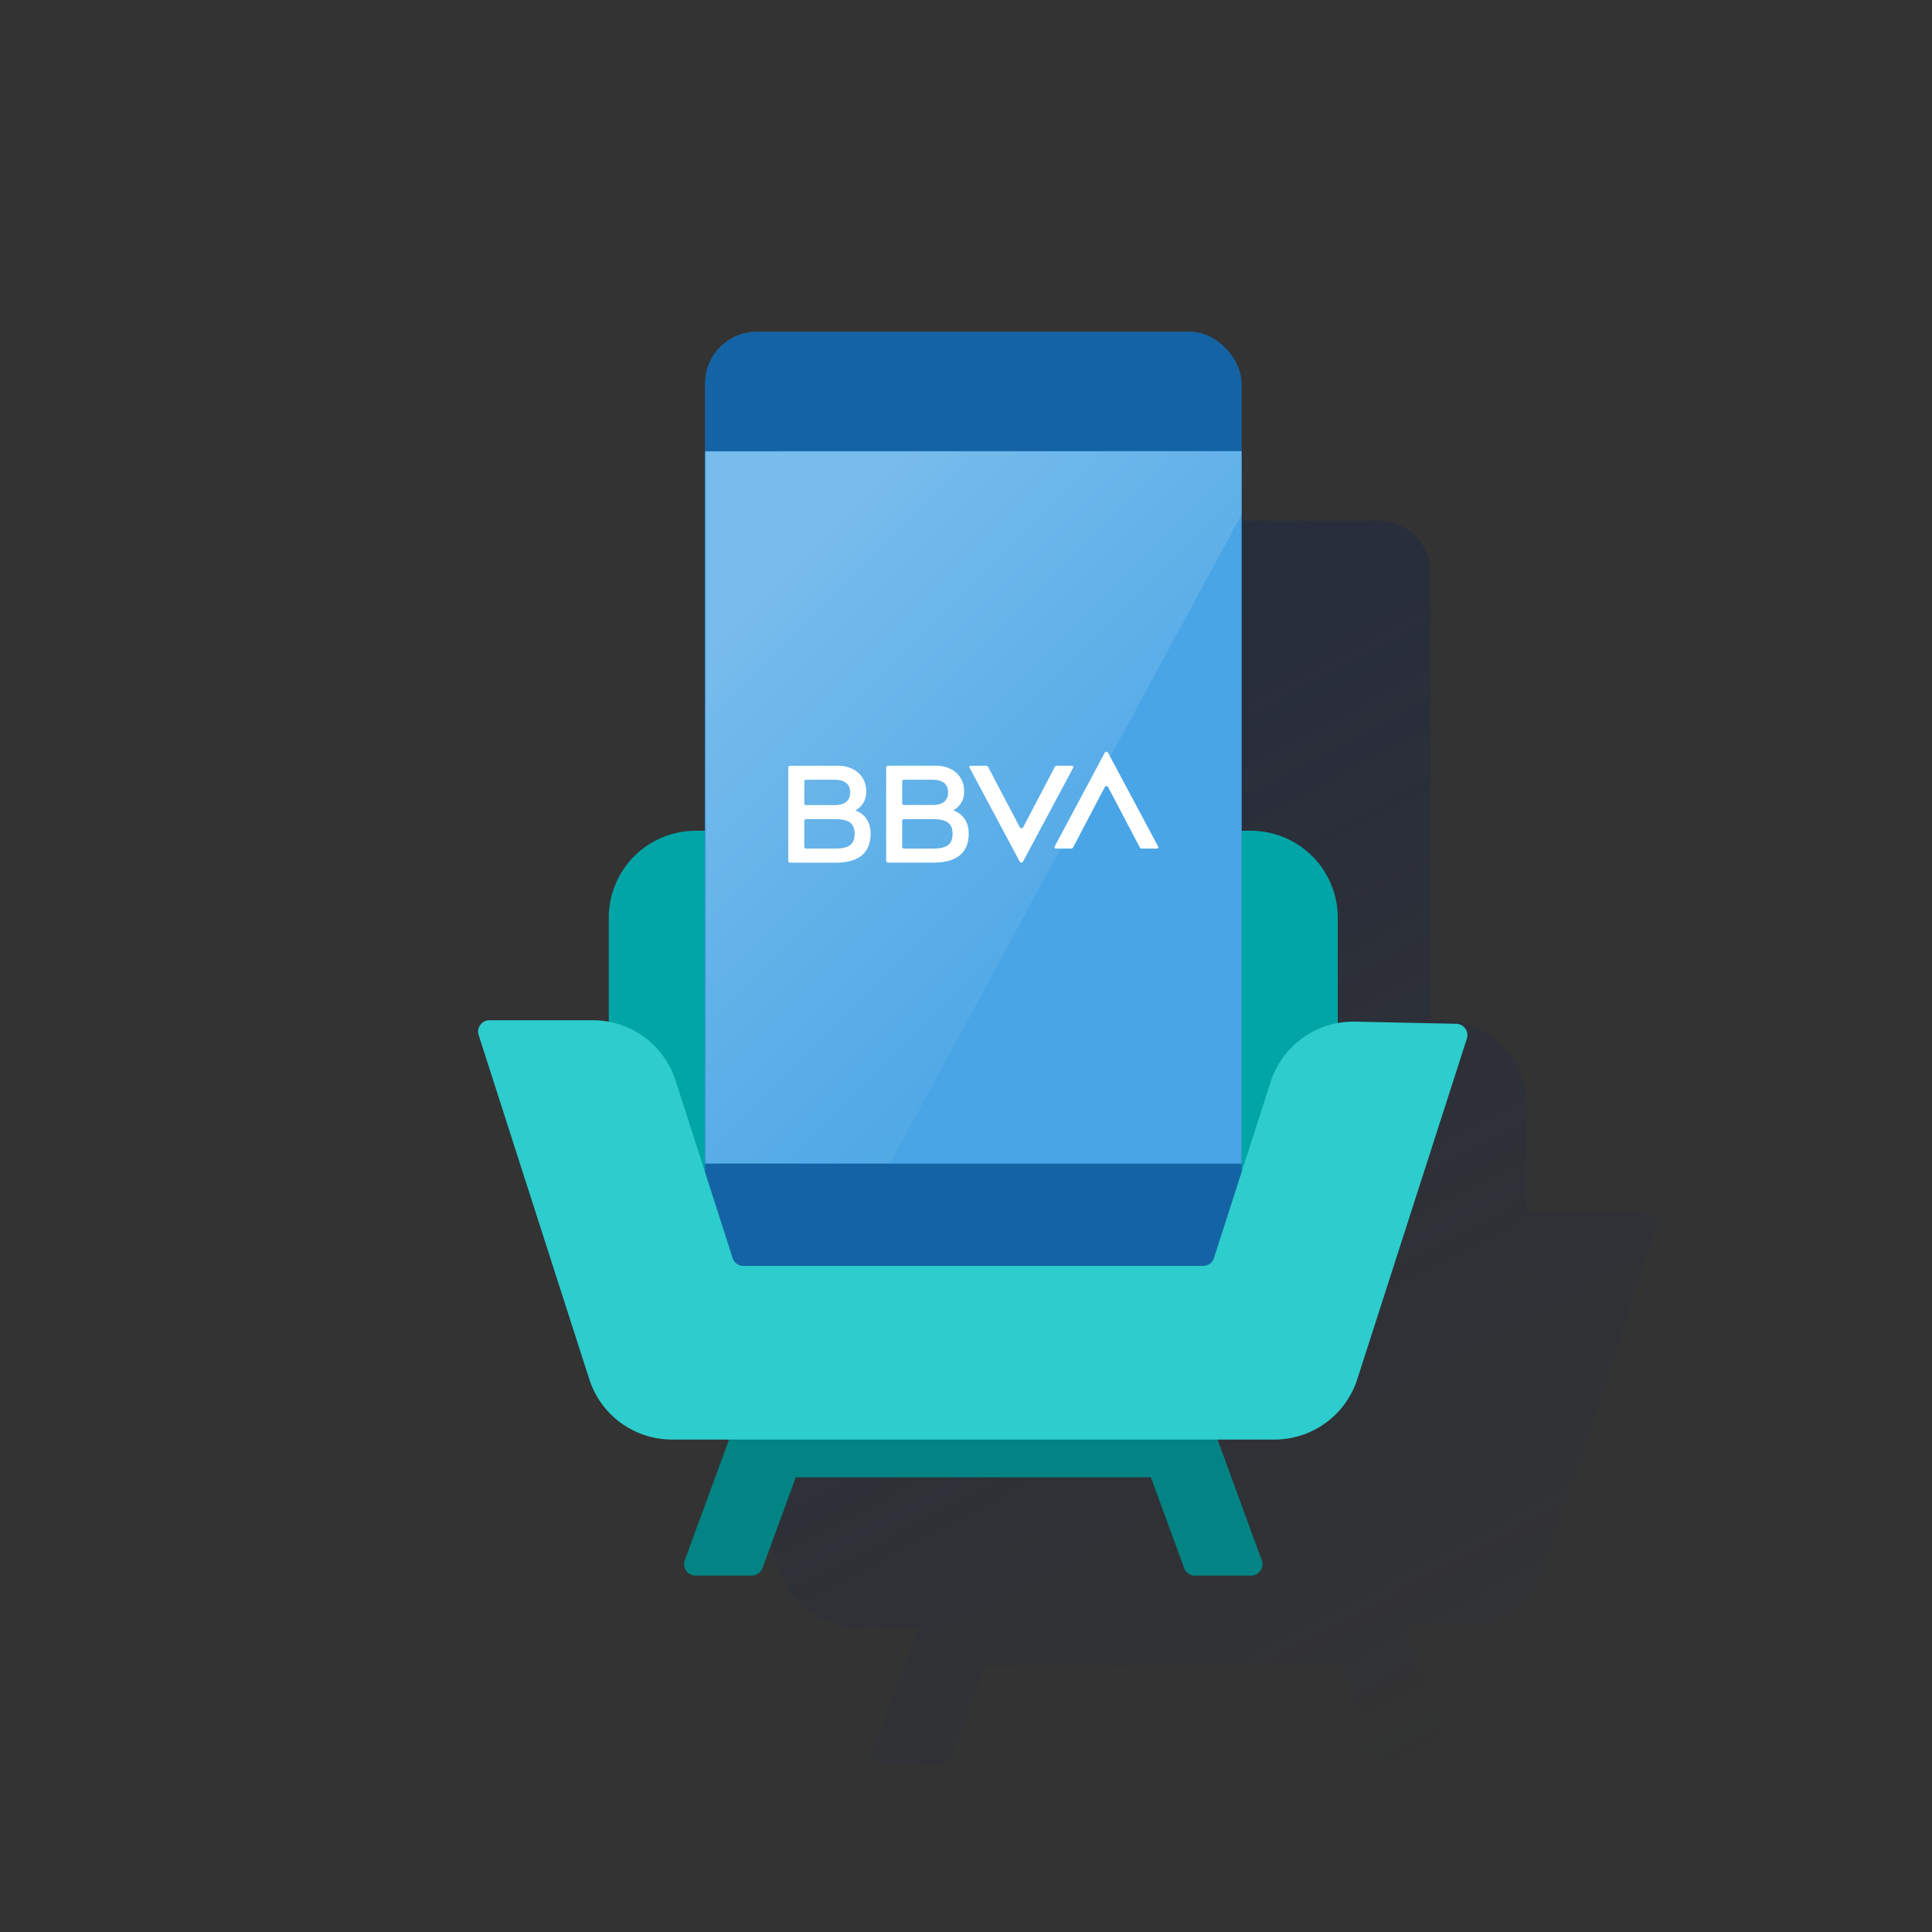 <svg id="Contenido" xmlns="http://www.w3.org/2000/svg" xmlns:xlink="http://www.w3.org/1999/xlink" viewBox="0 0 600 600"><rect x="0" y="0" width="600" height="600" fill="#333333" stroke="none"/><defs><style>.cls-1{fill:url(#Degradado_sin_nombre_7);}.cls-2{fill:#02a5a5;}.cls-3{fill:#eaf9fa;}.cls-4{fill:url(#Degradado_sin_nombre_10);}.cls-5{fill:#1464a5;}.cls-6{fill:#49a5e6;}.cls-7{fill-rule:evenodd;opacity:0.5;fill:url(#Degradado_sin_nombre_50);}.cls-8{fill:#fff;}.cls-9{fill:#028484;}.cls-10{fill:#2dcccd;}</style><linearGradient id="Degradado_sin_nombre_7" x1="260.67" y1="177.09" x2="455.72" y2="543.91" gradientUnits="userSpaceOnUse"><stop offset="0" stop-color="#192647"/><stop offset="0" stop-color="#192647" stop-opacity="0.5"/><stop offset="1" stop-color="#192647" stop-opacity="0"/></linearGradient><linearGradient id="Degradado_sin_nombre_10" x1="377.22" y1="381.53" x2="287.57" y2="381.53" gradientUnits="userSpaceOnUse"><stop offset="0" stop-color="#028484" stop-opacity="0.4"/><stop offset="1" stop-color="#028484" stop-opacity="0"/></linearGradient><linearGradient id="Degradado_sin_nombre_50" x1="237.96" y1="186.24" x2="339.97" y2="288.26" gradientUnits="userSpaceOnUse"><stop offset="0" stop-color="#fff" stop-opacity="0.5"/><stop offset="1" stop-color="#ecf7f8" stop-opacity="0.1"/></linearGradient></defs><title>GLOMO</title><path class="cls-1" d="M510.93,376.61l-31.41-.67a26.89,26.89,0,0,0-5.41.45V343.6a27,27,0,0,0-27-27h-2.87V198.78h0v-21a16.1,16.1,0,0,0-16.11-16.1H293.7a16.1,16.1,0,0,0-16.1,16.1V316.62h-2.88a27,27,0,0,0-27,27V376a27.27,27.27,0,0,0-5-.48H210.65a3.5,3.5,0,0,0-3.34,4.58C214,401.08,241.68,487,241.68,487a27,27,0,0,0,25.66,18.7h17.74l-13.76,37.5a3.52,3.52,0,0,0,3.31,4.73h17.49a3.52,3.52,0,0,0,3.31-2.31l10.33-28.19H416.08l10.34,28.19a3.52,3.52,0,0,0,3.3,2.31h17.5a3.52,3.52,0,0,0,3.3-4.73l-13.75-37.5h17.74A27,27,0,0,0,480.16,487l34.05-105.82A3.52,3.52,0,0,0,510.93,376.61Z"/><path class="cls-2" d="M388.46,258H216.06a27,27,0,0,0-27,27V402.47H415.45V284.94A27,27,0,0,0,388.46,258Z"/><path class="cls-3" d="M250.12,357.28H350.23a27,27,0,0,1,27,27v21.51a0,0,0,0,1,0,0H223.14a0,0,0,0,1,0,0V384.26A27,27,0,0,1,250.12,357.28Z"/><path class="cls-4" d="M377.22,384.26a27,27,0,0,0-27-27H313.36l-25.79,48.49h89.65Z"/><rect class="cls-5" x="218.94" y="103" width="166.65" height="295.48" rx="16.1"/><rect class="cls-6" x="218.94" y="140.11" width="166.65" height="221.26"/><polygon class="cls-7" points="219.19 140.25 219.19 361.24 276.48 361.24 385.59 159.76 385.59 140.12 219.19 140.25"/><path class="cls-8" d="M327.62,238.12l-9.89,18.82a.59.59,0,0,1-1,0l-9.9-18.82a.57.57,0,0,0-.5-.31H301.5a.43.43,0,0,0-.38.63L316.7,267.6a.57.57,0,0,0,1,0l15.58-29.16a.43.43,0,0,0-.38-.63h-4.79a.57.57,0,0,0-.5.31"/><path class="cls-8" d="M333.23,263.24l9.89-18.83a.59.59,0,0,1,1,0l9.89,18.83a.57.57,0,0,0,.51.3h4.78a.43.43,0,0,0,.38-.63l-15.58-29.16a.58.58,0,0,0-1,0l-15.58,29.16a.43.43,0,0,0,.38.63h4.79a.58.58,0,0,0,.51-.3"/><path class="cls-8" d="M259.26,263.54h-8.91a.57.57,0,0,1-.58-.57v-8a.58.58,0,0,1,.58-.58h8.91c4.25,0,6.15,1.21,6.15,4.57s-1.86,4.57-6.15,4.57m-8.91-21.38h8.79c3.24,0,4.89,1.39,4.89,3.94s-1.64,3.94-4.89,3.94h-8.79a.57.57,0,0,1-.57-.57v-6.73a.58.58,0,0,1,.57-.58m15.31,9.54a6.48,6.48,0,0,0,3.35-6c0-4.69-3.65-7.87-8.81-7.87H245.38a.58.58,0,0,0-.58.57v28.95a.58.58,0,0,0,.58.58h14.17c7.09,0,10.83-3.06,10.83-9s-4.72-7.18-4.72-7.18"/><path class="cls-8" d="M289.67,263.54h-8.92a.57.57,0,0,1-.57-.57v-8a.58.58,0,0,1,.57-.58h8.92c4.25,0,6.15,1.21,6.15,4.57s-1.86,4.57-6.15,4.57m-8.91-21.38h8.79c3.24,0,4.89,1.39,4.89,3.94S292.8,250,289.55,250h-8.79a.56.56,0,0,1-.57-.57v-6.73a.57.57,0,0,1,.57-.58m15.3,9.54a6.47,6.47,0,0,0,3.36-6c0-4.69-3.66-7.87-8.81-7.87H275.78a.58.58,0,0,0-.57.57v28.95a.58.58,0,0,0,.57.58H290c7.1,0,10.84-3.06,10.84-9s-4.73-7.18-4.73-7.18"/><path class="cls-9" d="M391.86,484.57l-18.05-49.23H230.72l-18.06,49.23A3.52,3.52,0,0,0,216,489.3h17.49a3.52,3.52,0,0,0,3.31-2.31l10.34-28.19H357.42L367.76,487a3.52,3.52,0,0,0,3.3,2.31h17.5A3.52,3.52,0,0,0,391.86,484.57Z"/><path class="cls-10" d="M394.6,336,377,390.7a3.5,3.5,0,0,1-3.34,2.44H230.88a3.52,3.52,0,0,1-3.35-2.43L209.8,335.57a27,27,0,0,0-25.69-18.72H152a3.51,3.51,0,0,0-3.35,4.58c6.73,21,34.37,106.94,34.37,106.94a27,27,0,0,0,25.66,18.7H395.85a27,27,0,0,0,25.65-18.7l34.05-105.82a3.52,3.52,0,0,0-3.28-4.6l-31.41-.67A27,27,0,0,0,394.6,336Z"/></svg>